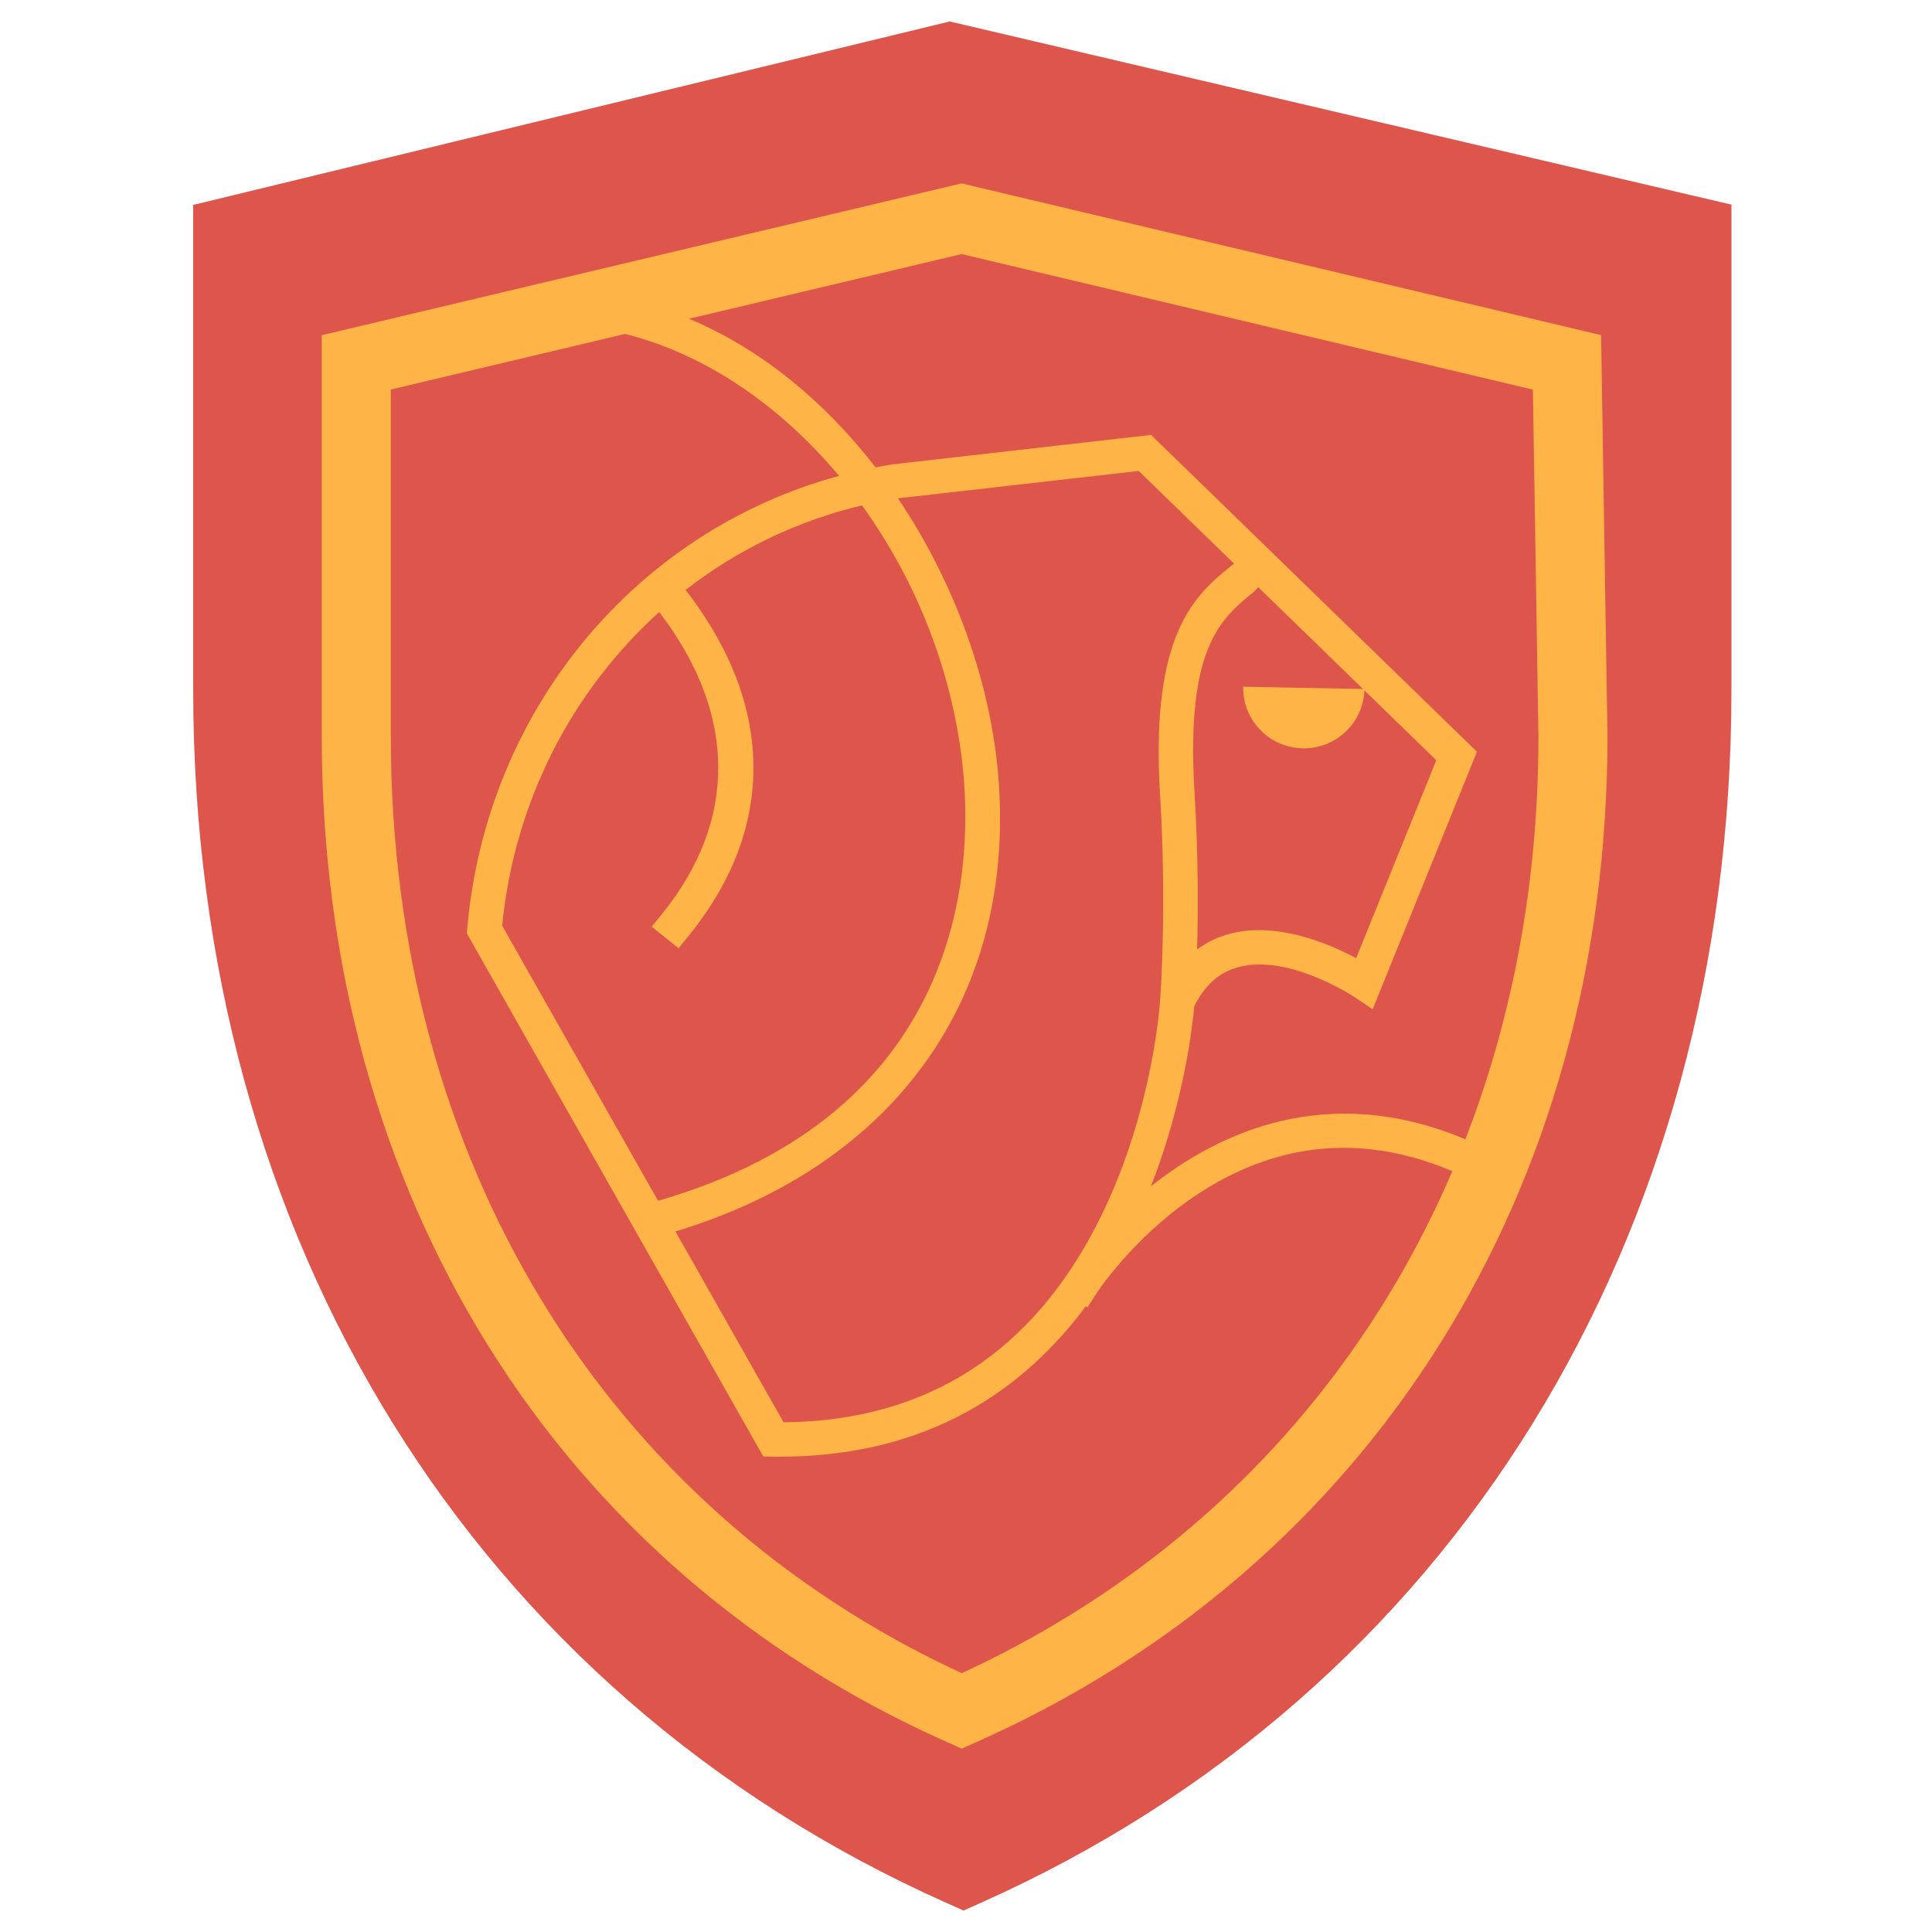 <svg width="180" height="180" viewBox="0 0 180 180" fill="none" xmlns="http://www.w3.org/2000/svg">
<path fill-rule="evenodd" clip-rule="evenodd" d="M18 19.092V64.267C18 115.404 44.2 157.64 88.085 177.247L89.769 178L91.455 177.248C135.199 157.706 161.315 115.471 161.315 64.267V19.066L88.485 2L18 19.092Z" fill="#DE554B"/>
<path fill-rule="evenodd" clip-rule="evenodd" d="M136.524 106.145L136.327 106.065C123.675 100.822 113.618 105.454 107.229 110.524C110.359 102.541 111.128 95.355 111.267 93.75C112.239 91.793 113.57 90.604 115.332 90.116C120.044 88.809 126.178 92.882 126.238 92.924L127.889 94.032L137.604 70.037L107.243 40.519L83.143 43.264C82.616 43.345 82.096 43.443 81.574 43.544C76.912 37.516 71.014 32.56 64.196 29.698L89.587 23.672L142.815 36.299L143.332 68.612C143.332 82.046 140.974 94.694 136.524 106.144V106.145ZM89.751 72.028C90.623 81.306 89.581 103.709 61.309 111.874L46.787 86.248C47.928 74.62 53.332 64.315 61.414 57.028L61.691 57.397C68.645 66.674 68.659 76.508 61.726 85.087L60.717 86.336L63.223 88.345L64.233 87.097C72.174 77.268 72.187 66.039 64.268 55.479L63.878 54.96C68.729 51.19 74.333 48.505 80.311 47.087C85.406 54.142 88.884 62.835 89.751 72.028ZM114.806 52.637C111.396 55.411 107.153 58.866 108.081 74.058C108.669 83.745 108.206 91.431 108.102 92.917L108.097 92.93L108.081 93.234C108.075 93.335 107.449 103.338 102.644 113.189C96.446 125.901 86.477 132.398 73.004 132.511L62.931 114.734C83.694 108.437 94.904 92.437 92.955 71.729C92.15 63.187 88.857 54.138 83.661 46.429L106.09 43.877L114.983 52.521C114.923 52.558 114.862 52.59 114.807 52.637H114.806ZM121.375 69.719C122.848 69.748 124.274 69.201 125.348 68.193C126.422 67.185 127.059 65.797 127.123 64.326L133.815 70.83L126.349 89.269C123.819 87.913 118.896 85.804 114.481 87.028C113.418 87.318 112.418 87.802 111.531 88.456C111.631 84.931 111.654 79.804 111.292 73.863C110.465 60.309 113.707 57.671 116.841 55.118C116.994 54.993 117.112 54.844 117.206 54.685L126.982 64.189L115.824 63.979C115.766 67.092 118.25 69.661 121.375 69.719ZM89.602 155.888C56.266 140.475 36.412 107.962 36.412 68.614V36.293L58.236 31.113C65.709 32.984 72.676 37.767 78.17 44.336C59.273 49.461 45.318 66.122 43.535 86.462L43.492 86.956L71.118 135.702L72.042 135.715C72.245 135.717 72.441 135.718 72.641 135.718C86.517 135.718 95.438 129.423 101.164 121.69L101.326 121.793L102.194 120.448C102.227 120.397 105.503 115.375 111.229 111.497C118.739 106.408 126.769 105.578 135.091 109.023L135.309 109.112C126.493 129.69 110.731 146.129 89.602 155.888ZM89.587 17.086L29.978 31.23V68.613C29.978 111.078 51.777 146.114 88.292 162.333L89.602 162.916L90.912 162.333C127.764 145.963 149.766 110.929 149.766 68.562L149.171 31.221L89.587 17.086Z" fill="#FEB447"/>
</svg>
